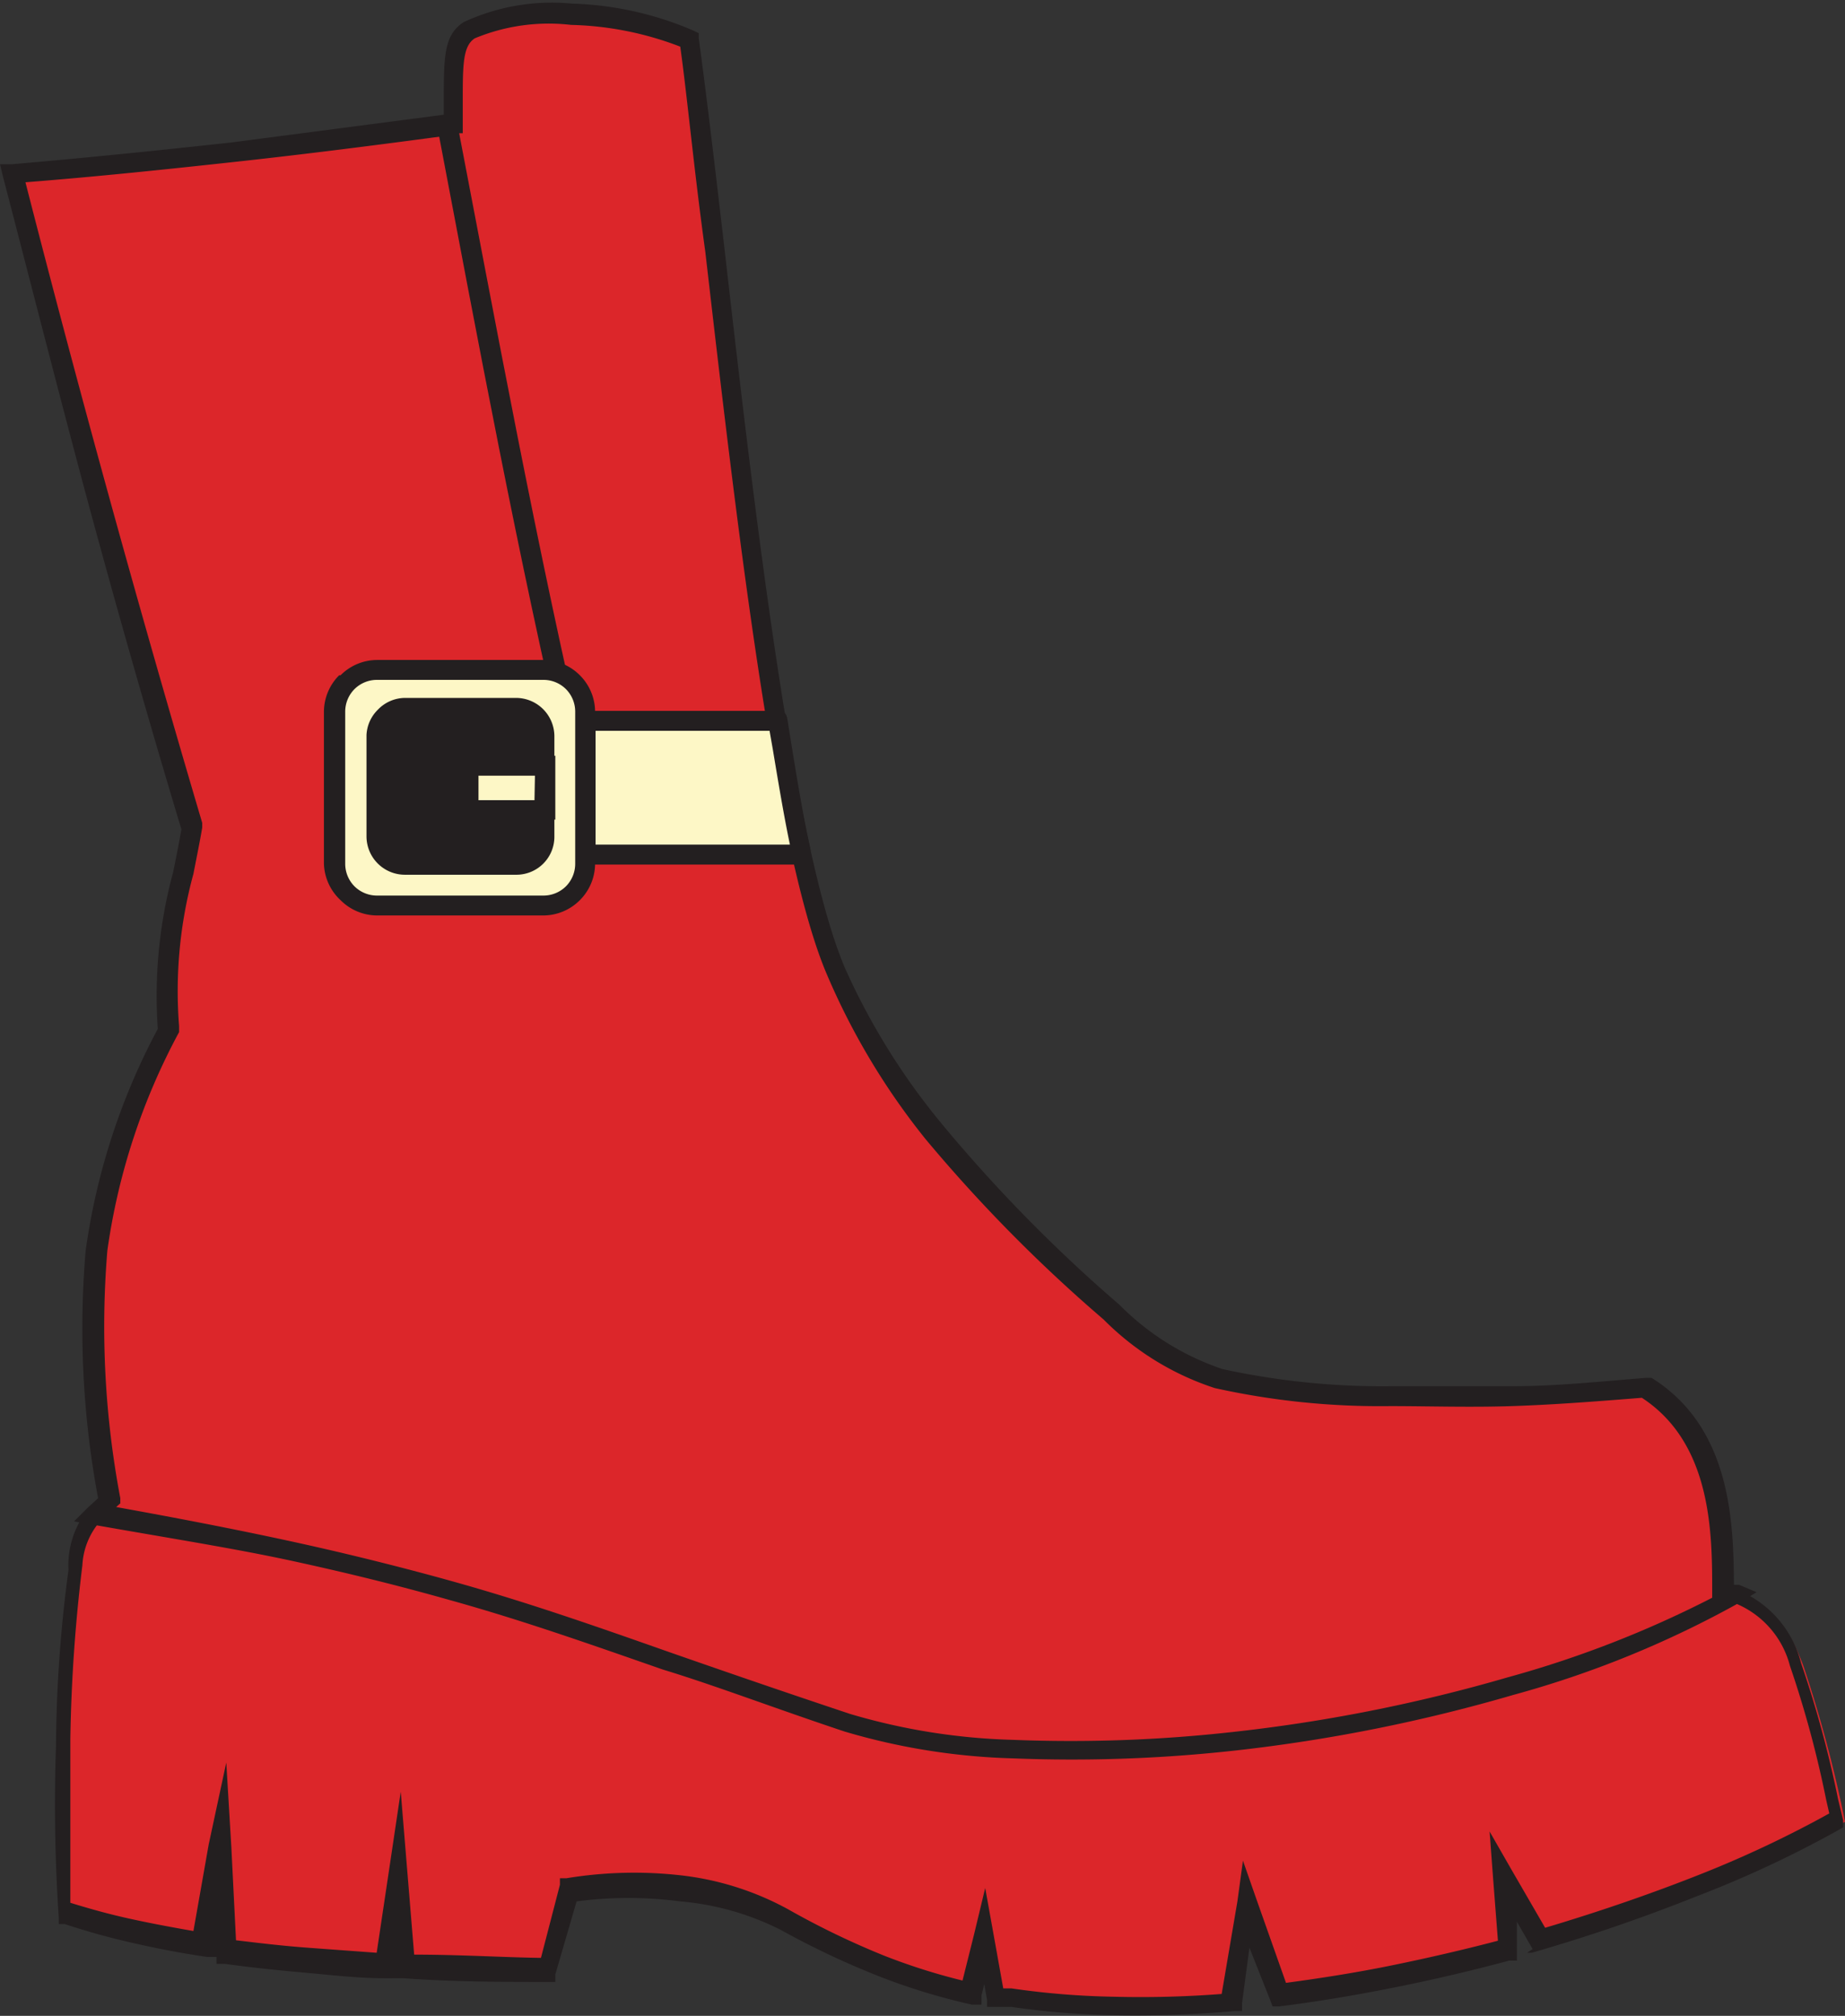 <svg xmlns="http://www.w3.org/2000/svg" viewBox="0 -0.078 39.87 43.551"><rect x="0" y="-0.078" width="39.87" height="43.551" fill="#333333" stroke="none"/><title>Depositphotos_52410977_09</title><g data-name="Layer 2"><g data-name="Layer 1"><g data-name="Layer 2"><g data-name="Layer 1-2"><path d="M2.38 32.35a1.84 1.84 0 0 0-.81 1.41 43.08 43.08 0 0 0-.2 7.47 18.5 18.5 0 0 0 3 .7l.37-2.08.14 2.15c1.14.15 2.31.25 3.43.31l.28-1.86.16 1.89c1.14 0 2.21.07 3.11.08l.45-1.75a7.17 7.17 0 0 1 4.65.65 15.1 15.1 0 0 0 4 1.59l.3-1.21.27 1.3.38.06a20.47 20.47 0 0 0 4.76.08l.33-2.05.7 2a36.09 36.09 0 0 0 5-1l-.13-1.6.81 1.41a30.57 30.57 0 0 0 6.49-2.62 27.65 27.65 0 0 0-.9-3.37c-.41-1.08-.73-1.2-1.62-1.58-20.19.13-19.43-3.07-34.97-1.98z" fill="#dc262a"/><path d="M2.47 32.56h-.06a1.57 1.57 0 0 0-.63 1.18 35 35 0 0 0-.26 3.75v3.54c.42.13.85.25 1.31.35s.89.18 1.35.26l.33-1.87.38-1.77.11 1.84.1 2c.5.06 1 .12 1.54.16l1.5.11.25-1.67.27-1.81.15 1.82.14 1.7c1 0 1.94.06 2.74.07l.41-1.58v-.14h.14a9 9 0 0 1 2.5-.06 6.3 6.3 0 0 1 2.29.73 17.49 17.49 0 0 0 2.07 1 13.2 13.2 0 0 0 1.7.54l.25-1 .24-1 .18 1 .21 1.17h.18a17.25 17.25 0 0 0 2.22.18A22.87 22.87 0 0 0 26.4 43l.34-2 .12-.88.29.83.64 1.81c.75-.1 1.51-.22 2.25-.37s1.57-.34 2.33-.54l-.11-1.42-.07-.94.47.82.73 1.26c1.21-.36 2.36-.76 3.39-1.17a23.84 23.84 0 0 0 2.75-1.3l-.07-.31a22.77 22.77 0 0 0-.78-2.88 2 2 0 0 0-1.46-1.44 104.65 104.65 0 0 1-18.89-1.27 60.75 60.75 0 0 0-15.86-.64zm-.34-.27l.11-.09h.12a61.21 61.21 0 0 1 16 .67 104.3 104.3 0 0 0 18.87 1.3 2.31 2.31 0 0 1 1.69 1.68 23.18 23.18 0 0 1 .8 2.94l.11.46v.15l-.14.08a23.7 23.7 0 0 1-3 1.4 37.74 37.74 0 0 1-3.59 1.23H33l.12-.08-.34-.59v.84h-.17c-.82.22-1.67.42-2.53.59s-1.64.3-2.45.4h-.13l-.06-.16L27 42l-.16 1.2v.17h-.17a24.63 24.63 0 0 1-2.53.09 17.58 17.58 0 0 1-2.28-.18h-.53v-.15l-.06-.34-.06.24v.2H21a13.61 13.61 0 0 1-2-.61 17.93 17.93 0 0 1-2.12-1A5.91 5.91 0 0 0 14.7 41a8.55 8.55 0 0 0-2.24 0L12 42.58v.16h-.21c-.89 0-2 0-3.07-.08h-.17v-.19.19H8.3c-.57 0-1.14-.07-1.71-.12s-1.15-.11-1.73-.19h-.18v-.15h-.21q-.81-.12-1.59-.3a15.32 15.32 0 0 1-1.48-.41h-.13v-.14a36.43 36.43 0 0 1-.06-3.72 29.69 29.69 0 0 1 .27-3.79 1.93 1.93 0 0 1 .65-1.55z" fill="#231f20"/><path d="M9.8 2.62c-3.23.43-6.28.8-9.53 1C1.51 8.44 2.75 13 4.18 17.8c-.22 1.31-.74 3.09-.51 4.36-1.8 3.62-2 5.75-1.29 10.19-.11.1-.22.18-.34.3a75.66 75.66 0 0 1 7.73 1.69c2.52.71 4.54 1.52 8.54 2.84a22.08 22.08 0 0 0 8.36.39 29.93 29.93 0 0 0 10.83-3.15l-.24-.1c0-1.3 0-3.39-1.67-4.43a45 45 0 0 1-5.5.19c-3.63-.13-4.29-.27-6-1.82-3.15-2.77-5-5.12-6-7.32-1.52-3.47-2.54-15.48-3.2-20.16-1.24-.62-4-.74-4.75-.2-.39.26-.33.8-.34 2.04z" fill="#dc262a"/><path d="M9.83 2.83c-1.63.22-3.2.42-4.76.59s-3 .32-4.52.44A389.714 389.714 0 0 0 4.37 17.7v.1c-.05.3-.12.64-.19 1a9.62 9.62 0 0 0-.31 3.29v.13a14 14 0 0 0-1.55 4.72 19.9 19.9 0 0 0 .28 5.35v.11l-.09.08c1.5.27 2.77.52 3.91.77s2.34.55 3.41.85c1.53.43 2.89.9 4.62 1.51 1.09.38 2.33.81 3.92 1.34a13.6 13.6 0 0 0 3.52.56 31.55 31.55 0 0 0 4.75-.17 34.87 34.87 0 0 0 5.94-1.18A23 23 0 0 0 37 34.44v-.13c0-1.24 0-3.2-1.52-4.19-1 .08-1.9.15-2.81.18s-1.8 0-2.64 0a16.48 16.48 0 0 1-3.78-.39 6 6 0 0 1-2.4-1.48 32.87 32.87 0 0 1-3.85-3.9A15.09 15.09 0 0 1 17.88 21c-1.15-2.65-2-10.12-2.64-15.65C15 3.62 14.85 2 14.7.93a7 7 0 0 0-2.36-.47 4.17 4.17 0 0 0-2.08.29C10 .92 10 1.32 10 2.14v.66h-.18zM5 3l4.59-.6v-.26c0-1 0-1.46.43-1.74a4.52 4.52 0 0 1 2.34-.4A7.14 7.14 0 0 1 15 .59l.1.05v.11c.16 1.17.35 2.77.56 4.58.63 5.51 1.49 12.94 2.61 15.53a14.7 14.7 0 0 0 2.13 3.4 32.58 32.58 0 0 0 3.79 3.85 5.67 5.67 0 0 0 2.23 1.39 16.24 16.24 0 0 0 3.67.37h2.61c.91 0 1.86-.1 2.86-.18h.13c1.72 1.07 1.77 3.12 1.78 4.47h.11l.38.16-.36.22a21.82 21.82 0 0 1-4.9 2 35.41 35.41 0 0 1-6 1.2 32 32 0 0 1-4.81.17 14.1 14.1 0 0 1-3.64-.58c-1.53-.51-2.81-1-3.93-1.34-1.72-.6-3.06-1.07-4.6-1.5-1.06-.3-2.14-.57-3.38-.84S3.7 33.16 2 32.86l-.4-.07.29-.29.23-.21a19.91 19.91 0 0 1-.27-5.34 14.32 14.32 0 0 1 1.56-4.8 10.22 10.22 0 0 1 .33-3.38q.1-.48.18-.93-1.05-3.49-2-7C1.29 8.5.68 6.1.06 3.72L0 3.47h.26C1.88 3.33 3.45 3.17 5 3z" fill="#231f20"/><path d="M9.8 2.16c.92 4.78 1.79 9.56 2.9 14.29l-.43.08c-1.08-4.6-1.94-9.24-2.82-13.87h.35z" fill="#231f20"/><path d="M17.32 18.39h-4.66v-2.9h4.11s.06 0 .07.08c.16 1 .32 2 .49 2.78 0 .01-.02.02-.01.04z" fill="#fdf7c6"/><path d="M17.32 18.6h-4.88v-3.32h4.44c.09.05.12.06.14.21l.08.5c.13.8.26 1.59.41 2.26a.21.21 0 0 1 0 .1v.2zm-4.45-.43h4.2c-.13-.62-.25-1.34-.37-2.06l-.07-.4h-3.76z" fill="#231f20"/><path d="M8.15 14.39a.91.91 0 0 0-.91.91v3.28a.91.91 0 0 0 .91.91h3.59a.91.91 0 0 0 .91-.91V15.3a.91.91 0 0 0-.91-.91zm.59.84h2.41a.61.61 0 0 1 .61.61V18a.61.61 0 0 1-.61.61h-2.4a.61.61 0 0 1-.61-.61v-2.2a.61.61 0 0 1 .61-.6z" fill="#fdf7c6"/><path d="M8.15 14.61a.69.69 0 0 0-.49.2.69.69 0 0 0-.2.49v3.28a.69.69 0 0 0 .2.49.69.69 0 0 0 .49.2h3.59a.69.69 0 0 0 .49-.2.69.69 0 0 0 .2-.49V15.3a.69.69 0 0 0-.2-.49.69.69 0 0 0-.49-.2zm-.79-.1a1.12 1.12 0 0 1 .79-.33h3.59a1.12 1.12 0 0 1 .79.33 1.12 1.12 0 0 1 .33.79v3.28a1.12 1.12 0 0 1-.33.79 1.12 1.12 0 0 1-.79.33H8.15a1.12 1.12 0 0 1-.79-.33 1.12 1.12 0 0 1-.36-.79V15.3a1.12 1.12 0 0 1 .33-.79zm1.38.94h2.41a.4.4 0 0 1 .39.39V18a.39.39 0 0 1-.11.28.4.4 0 0 1-.28.12h-2.4a.4.4 0 0 1-.4-.4v-2.2a.4.4 0 0 1 .39-.39zm-.58-.19a.82.82 0 0 1 .59-.26h2.41a.83.83 0 0 1 .82.82V18a.82.82 0 0 1-.24.58.82.82 0 0 1-.58.24H8.75a.83.83 0 0 1-.83-.82v-2.2a.82.82 0 0 1 .24-.54z" fill="#231f20"/><path fill="#fdf7c6" d="M10.13 16.46h1.64v.96h-1.64z"/><path d="M10.13 16.25H12v1.38H9.91v-1.38zm1.43.43h-1.22v.53h1.21z" fill="#231f20"/></g></g></g></g></svg>